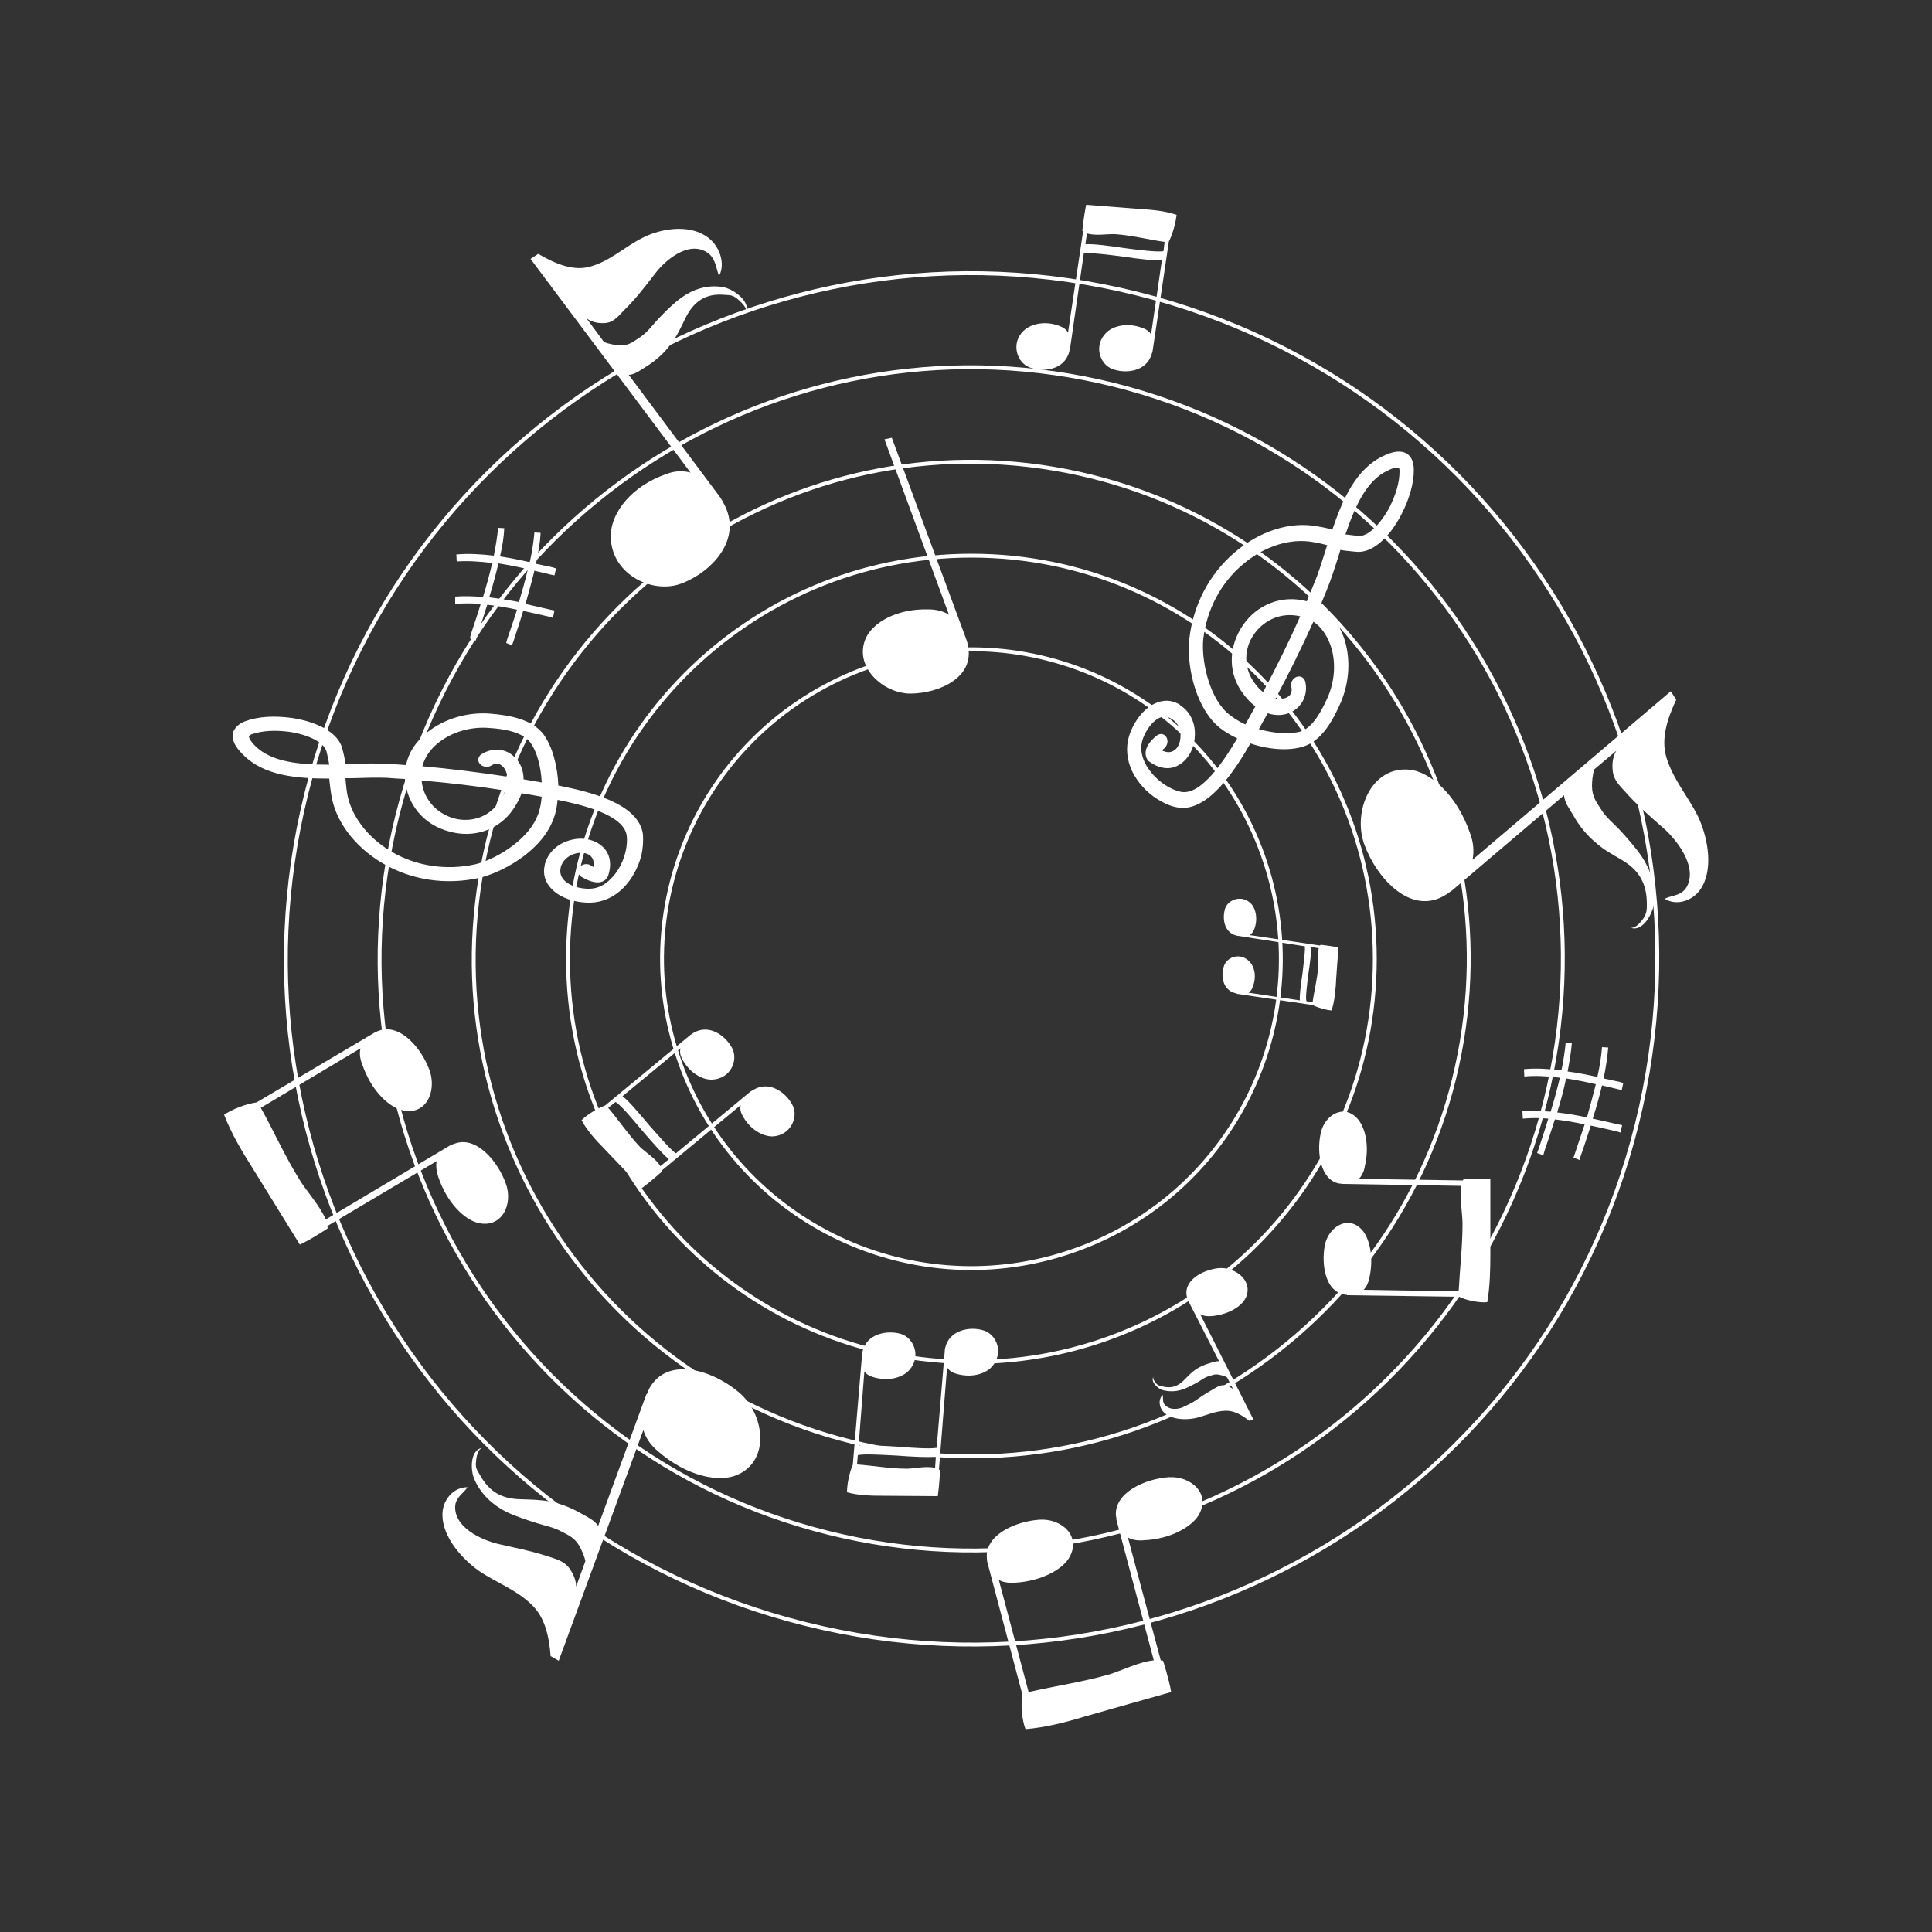 <svg version="1.2" xmlns="http://www.w3.org/2000/svg" viewBox="0 0 500 500" width="500" height="500">
	<rect x="0" y="0" width="500" height="500" fill="#333333" stroke="none"/>
	<title>1308700_163567-OVSNKB-146-svg</title>
	<style>
		.s0 { fill: none;stroke: #ffffff;stroke-width: 1 } 
		.s1 { fill: none;stroke: #ffffff } 
		.s2 { fill: #ffffff } 
		.s3 { fill: none } 
	</style>
	<g id="BACKGROUND">
	</g>
	<g id="OBJECT">
		<g id="Layer">
			<g id="Layer">
				<path id="Layer" class="s0" d="m280.2 322.8c-41.3 15.9-87.6-4.6-103.5-45.9-15.9-41.3 4.7-87.6 46-103.5 41.2-15.9 87.5 4.7 103.4 46 15.9 41.3-4.6 87.5-45.9 103.4z"/>
				<path id="Layer" class="s1" d="m251.4 352.5c-57.7 0-104.4-46.6-104.4-104.3 0-57.7 46.7-104.4 104.4-104.4 57.7 0 104.4 46.7 104.4 104.4 0 57.7-46.7 104.3-104.4 104.3z"/>
				<path id="Layer" class="s0" d="m378.3 269.6c-11.8 70.2-78.1 117.3-148.3 105.5-70.2-11.8-117.4-78-105.6-148.2 11.8-70.2 78.1-117.4 148.3-105.6 70.2 11.8 117.4 78.1 105.6 148.3z"/>
				<path id="Layer" class="s0" d="m399.9 285.1c-20.5 82.1-103.4 132-185.5 111.6-82.1-20.4-132-103.3-111.6-185.5 20.4-82.1 103.3-132 185.5-111.6 82.1 20.5 132 103.4 111.6 185.5z"/>
				<path id="Layer" class="s0" d="m423.6 291c-23.7 95.2-119.9 153-215.1 129.3-95.2-23.7-152.9-119.8-129.2-215 23.7-95.2 119.8-153 215-129.3 95.2 23.7 153 119.8 129.3 215z"/>
			</g>
			<path id="Layer" fill-rule="evenodd" class="s2" d="m337.3 193.2c-3.7 1.2-9 0.8-13.7-0.8-3.9 6.8-11.2 18.3-19.2 16.5-1.6-0.3-3.3-1.1-4.9-2.1-2.7-1.7-5.1-4.3-6.5-7.2-1.4-3-1.7-6.1-0.8-9.1 1.2-3.8 3.8-7.1 6.6-8.4 2.3-1.1 4.5-1 6.6 0.3q0 0 0 0.1c2.7 1.7 4.1 4.8 3.8 8.3-0.2 3.1-1.8 5.8-4 7.1-1.4 0.9-4.2 1.8-7.9-0.9q-0.2-0.1-0.3-0.3c-0.4-0.6-0.6-1.4-0.5-2.2 0.2-1.6 1.5-3 2.7-4 0.9-0.8 2-0.7 2.6 0.2 0.6 0.8 0.4 2.1-0.4 2.9q-0.4 0.3-0.7 0.6c1.2 0.6 2.2 0.6 3 0.1 1-0.5 1.7-1.9 1.8-3.4 0.2-2-0.6-3.8-2.2-4.8q0 0 0 0c-1.1-0.7-2.2-0.8-3.3-0.3-1.8 0.9-3.5 3.2-4.3 5.6q-0.9 2.9 0.6 6c1.7 3.5 5.6 6.7 9.2 7.5 5.3 1.2 11.3-8.1 14.7-13.8-2.1-1-4-2.2-5.4-3.5-6-5.8-7.7-16.5-7-22.3 1-8.8 5.2-16.8 11.8-22.4 6.4-5.5 14.4-8 21.2-6.7 2 0.3 3.1 0.6 4 0.9 2.7-8 6.2-15.8 13.2-19.1q3.9-1.9 6.1-0.6 0 0.1 0.1 0.1c0.8 0.5 1.7 1.7 1.7 4.1 0 3.5-1.1 7.4-3.2 11.5-3.3 6.4-7.8 10.1-11.7 9.7-2-0.2-3.2-0.3-4.1-0.5q-0.2 0.6-0.4 1.3c-1 3.2-2 6.3-3.1 9q-0.9 2.2-1.8 4.4c2.7 1.6 4.9 4.4 6.2 8 1.8 5.3 1.5 11.5-0.9 17-2 4.5-4.8 9.7-9.6 11.2zm-15-5.7q1.3-2.3 2.6-4.7c-1.4-1-2.7-2.5-3.9-4.3-3.2-5.1-2.9-11.4 0.6-16.6 3.8-5.6 10.3-8 16.6-6.3q0.9-2.2 1.8-4.4c1.1-2.5 2-5.5 3-8.6q0.2-0.8 0.5-1.5c-0.7-0.2-1.8-0.5-3.6-0.8-5.9-1.1-12.7 1-18.3 5.8-5.7 4.8-9.3 11.7-10.2 19.3-0.5 5 1.2 14.3 6 18.9 1.3 1.2 3 2.3 4.9 3.2zm25.9-49.2c0.7 0.1 1.8 0.2 3.4 0.4 2.3 0.2 5.5-2.8 8-7.4 1.7-3.4 2.6-6.5 2.6-9.3 0-0.6-0.1-0.9-0.2-0.9q0 0 0 0c-0.2-0.2-1.1-0.2-2.9 0.7-5.5 2.6-8.4 9.2-10.9 16.5zm-11.7 21.2c-5.6-1.3-9.9 1.6-12 4.7-2.5 3.6-2.6 8.1-0.4 11.7 0.9 1.4 1.8 2.5 2.8 3.2q5.2-9.7 9.6-19.6zm7.1 21c1.9-4.4 2.2-9.4 0.7-13.6-1-2.7-2.5-4.8-4.4-6q-4.5 10-9.8 19.9c1.3 0.2 2.4 0 3.1-0.4q1.4-0.8 1-2.6c-0.3-1 0.3-2.2 1.3-2.6 1-0.4 2 0.1 2.3 1.2 0.7 3-0.5 6-3.1 7.6-1.8 1.1-4.2 1.4-6.6 0.6q-1.2 2-2.3 4.1c3.8 1.1 8 1.4 10.8 0.6 3.2-1 5.5-5.5 7-8.8z"/>
			<path id="Layer" fill-rule="evenodd" class="s2" d="m140.7 190.1c2.3 3.2 3.6 8.2 3.8 13.2 7.6 1.5 20.9 4.5 21.9 12.7 0.1 1.7 0 3.5-0.4 5.3-0.8 3.2-2.5 6.3-4.7 8.5-2.4 2.4-5.3 3.7-8.4 3.8-3.9 0.1-7.9-1.2-10.1-3.5-1.7-1.7-2.4-3.9-1.8-6.3q0 0 0-0.1c0.8-3 3.2-5.4 6.7-6.3 2.9-0.8 6-0.2 8 1.5 1.2 1 3.1 3.4 1.7 7.7q-0.1 0.3-0.2 0.4c-0.4 0.7-1 1.1-1.8 1.3-1.6 0.3-3.4-0.5-4.8-1.3-1-0.5-1.3-1.7-0.7-2.5 0.7-0.9 2-1.1 2.9-0.6q0.5 0.3 0.8 0.5c0.2-1.3-0.1-2.3-0.8-2.9-0.9-0.8-2.4-1-3.9-0.6-1.9 0.5-3.4 1.9-3.8 3.6q0 0 0 0.1-0.4 1.8 0.9 3.2c1.3 1.4 4.1 2.3 6.7 2.2q3-0.1 5.4-2.6c2.8-2.7 4.5-7.4 4.1-11.1-0.7-5.4-11.4-8-17.9-9.3-0.2 2.3-0.7 4.4-1.6 6.2-3.4 7.5-13 12.7-18.7 14-8.6 1.9-17.5 0.6-25-3.8-7.3-4.3-12.3-11-13.3-17.9-0.3-1.9-0.4-3.2-0.5-4-8.4 0-16.9-0.7-22.3-6.2q-3.2-3.1-2.6-5.6 0-0.1 0-0.1c0.3-0.9 1.1-2.2 3.3-3 3.4-1.2 7.4-1.4 11.9-0.8 7.2 1.1 12.2 4.1 13.1 8 0.5 1.8 0.7 3.1 0.8 4q0.7-0.1 1.4-0.1c3.4-0.1 6.6-0.2 9.5 0q2.4 0.1 4.8 0.3c0.6-3.2 2.5-6.1 5.5-8.5 4.4-3.5 10.4-5.3 16.4-4.8 4.8 0.4 10.7 1.4 13.7 5.4zm-0.5 16.1q-2.6-0.5-5.2-0.9c-0.6 1.6-1.5 3.3-2.9 5.1-3.7 4.6-9.8 6.5-15.8 4.8-6.6-1.7-11-7-11.5-13.6q-2.3-0.1-4.7-0.3c-2.7-0.1-5.8 0-9.1 0.1q-0.8 0-1.6 0c0.1 0.7 0.1 1.8 0.4 3.7 0.9 5.8 5.2 11.6 11.5 15.3 6.5 3.8 14.2 4.9 21.6 3.3 4.9-1.1 13.1-5.8 15.9-11.9 0.8-1.6 1.2-3.5 1.4-5.6zm-55-8.3c-0.1-0.8-0.3-1.8-0.7-3.4-0.6-2.3-4.4-4.3-9.6-5.1-3.8-0.5-7-0.3-9.7 0.6-0.5 0.2-0.7 0.4-0.8 0.5q0 0 0 0c0 0.2 0.2 1.1 1.6 2.5 4.3 4.3 11.6 4.9 19.2 4.9zm23.9 4.1c0.6 5.7 4.8 8.8 8.4 9.8 4.2 1.1 8.5-0.2 11.1-3.5 1.1-1.3 1.8-2.6 2.2-3.7q-10.9-1.7-21.7-2.6zm17.5-13.6c-4.7-0.4-9.6 1-13.1 3.8-2.2 1.7-3.6 3.9-4.2 6.1q10.9 1 22 2.7c-0.2-1.3-0.7-2.3-1.4-2.8q-1.2-1.1-2.7-0.1c-1 0.6-2.3 0.4-3-0.4-0.7-0.8-0.5-1.9 0.4-2.5 2.7-1.7 5.9-1.6 8.2 0.4 1.7 1.4 2.7 3.5 2.7 6.1q2.4 0.4 4.7 0.8c-0.2-4-1.2-8-3-10.4-2-2.7-7-3.5-10.6-3.7z"/>
			<path id="Layer" class="s2" d="m113.5 304.8c2.2 6.4 6.5 10.6 9.9 11.6 6.4 1.8 9.5-4.7 7.5-10.1-2-5.7-7.7-12.5-13.3-10.3q-0.5 0.1-0.9 0.4v-0.1l-32.4 19.3c-1.4-3.4-5-7.4-6.6-10-3.9-6.2-6.7-12.6-10.2-18.9l25.8-15.4c-0.3 1.2-0.2 2.6 0.5 4.3 2.2 6.4 6.5 10.6 9.9 11.6 6.4 1.9 9.4-4.6 7.5-10.1-2-5.7-7.7-12.5-13.3-10.3q-0.5 0.2-0.9 0.4l-30.6 18.1c-2.8 0.4-6.4 1.8-8.4 3.2 1.8 4.7 4.5 9.3 7.3 13.7 1.1 1.8 12.3 19.9 12.3 19.9 3.2-1.5 7.2-4.2 7.2-4.2q0-0.3-0.1-0.6l28.3-16.8c-0.2 1.2-0.1 2.6 0.5 4.3z"/>
			<path id="Layer" class="s2" d="m230.8 113.3l-1.9 0.4 16.7 45.4c-1.4-0.9-3.2-1.4-5.4-1.4-8.3-0.2-14.3 3.5-16.1 7.4-3.3 7.3 4.3 14.3 11.4 14.4 7.4 0 16.8-4.1 15-12.4q-0.1-0.7-0.3-1.3z"/>
			<path id="Layer" class="s2" d="m182.7 61.1c-4.9-3.2-12-1.8-16.3 0.4-4.7 2.3-8.5 6.1-13.7 7.5-4.2 1.2-8.8-0.6-13.4-3.3l-2 1.3 41.4 55.3c-1.9-0.5-4-0.5-6.3 0.4-9 3.1-14 9.9-14.3 15.3-0.6 10.3 10.4 15.8 18 13.1 8-2.9 16.4-11.6 11.1-21q-0.4-0.8-0.9-1.5l-23.6-31.6c1.6 0 3.3-1.4 4.5-2.1 2.4-1.5 4.6-3.4 6.3-5.7 1.7-2.2 2.7-4.4 3.9-6.9 2.2-4.4 5.3-6.4 10-6 1.5 0.1 2.2 0 3.5 1.1 1.3 1.1 2.5 2.4 2.3 3.6 1-3.3-3.7-6.3-6.1-6.7-4.1-0.7-7.8 0.6-10.7 2.7-1.9 1.3-4.6 4-6.1 5.6-1.3 1.4-2.7 3.3-4.4 4.5-1.9 1.2-2.9 2.3-5.4 2.3-1.1-0.1-2.8-0.3-4.2-0.9l-4.5-6.1c1.6 1.2 3.6 1.3 4.9 1.2 2.4-0.2 3.8-2.4 5.4-3.9 2.8-2.8 5.1-5.9 7.6-9.1 2.3-3 8.2-8.3 13.1-5.4 2.5 1.5 2.4 4.1 3.3 6.2 1.7-3.1 0.2-8-3.4-10.3z"/>
			<path id="Layer" fill-rule="evenodd" class="s2" d="m287.9 95.5c-3.3-1.2-5-6.2-1.5-9.5 1.8-1.7 5.5-2.6 9.3-1.1 1 0.3 1.7 0.9 2.2 1.6l2.8-19.2c-1.9 0.2-5.3-0.2-10.1-0.9-3.9-0.5-7.9-1-10.1-0.9l-3.6 24.9h-0.1q0 0.3-0.1 0.7c-1.3 4.7-6.8 5.3-10.2 4-3.3-1.2-5-6.2-1.6-9.5 1.9-1.8 5.6-2.7 9.4-1.2 1 0.4 1.7 0.9 2.1 1.7l3.9-26.2q-0.1-0.1-0.2-0.2c0 0 0.4-3.9 1-6.7 0 0 12.9 1 14.1 1.1 3.2 0.2 6.4 0.5 9.3 1.5-0.2 1.9-1 5-2 6.9l-4.2 28.3q-0.1 0.4-0.2 0.7c-1.3 4.7-6.8 5.3-10.2 4zm13.2-30.5l0.3-2.4c-4.3-0.6-8.4-1.7-12.8-2-1.8-0.1-5.2 0.5-7.3-0.2l-0.4 2.8c2.3-0.1 6.1 0.4 10 1 3.9 0.5 8.7 1.1 10.2 0.8z"/>
			<path id="Layer" class="s2" d="m440.6 229.3c2.9-5.4 1.1-13.3-1.2-18.1-2.6-5.2-6.5-9.6-8.2-15.4-1.3-4.6 0.2-9.6 2.6-14.7l-1.4-2.2-51.3 43.6c0.4-2.1 0.3-4.4-0.7-7-3.5-10-10.4-15.8-15.6-16.3-10-1-14.8 10.9-11.7 19.4 3.3 8.9 12.2 18.5 21 13q0.7-0.4 1.3-0.9h0.1l29.3-24.9c0 1.8 1.5 3.7 2.3 5.1 1.5 2.7 3.5 5.2 5.8 7.1 2.2 2 4.4 3.1 6.9 4.6 4.4 2.6 6.4 6.1 6.4 11.3 0 1.6 0 2.4-0.9 3.8-1 1.4-2.2 2.6-3.3 2.4 3.2 1.2 5.8-3.8 6.1-6.5 0.4-4.5-1-8.6-3.2-11.9-1.4-2.1-4.1-5.2-5.8-7-1.4-1.5-3.4-3.1-4.6-5-1.3-2.1-2.4-3.3-2.5-6.1 0-1.1 0.1-3 0.6-4.5l5.7-4.8c-1.1 1.8-1.1 3.9-0.9 5.4 0.3 2.6 2.5 4.3 4 6.1 3 3.2 6.1 5.9 9.3 8.7 3 2.7 8.5 9.4 6 14.7-1.3 2.7-3.9 2.4-5.9 3.4 3.2 2 7.8 0.5 9.8-3.3z"/>
			<path id="Layer" class="s2" d="m353.2 301.9c1.3-5.4 0.1-10.2-1.9-12.4-3.6-4-8.6-0.8-9.5 3.8-1.1 4.9-0.1 12.1 4.8 13q0.4 0 0.8 0.1l30.8 0.5c-0.5 3 0.3 7.3 0.3 9.8 0 5.9-0.7 11.7-1 17.5l-24.6-0.4c0.7-0.7 1.2-1.7 1.5-3.1 1.2-5.4 0-10.3-1.9-12.4-3.6-4-8.6-0.8-9.6 3.8-1 4.9 0 12 4.9 12.9q0.4 0.1 0.8 0.1v0.1l29 0.4c2.1 1 5.3 1.6 7.3 1.4 0.7-4 0.8-8.4 0.8-12.6 0-1.7 0-19.2 0-19.2-2.9-0.3-6.9-0.1-6.9-0.1q-0.1 0.2-0.2 0.4l-26.9-0.4c0.7-0.8 1.3-1.8 1.5-3.2z"/>
			<path id="Layer" fill-rule="evenodd" class="s2" d="m398.2 297.3c0.8-2.5 1.7-5.1 2.5-7.8-2.3-0.2-4.5-0.2-6.6 0l-0.1-1.9c2.3-0.2 4.8-0.1 7.3 0.1 0.9-2.9 1.7-5.9 2.4-8.8-3.3-0.4-6.4-0.6-9.2-0.3l-0.1-1.9c3-0.3 6.3-0.1 9.7 0.3 0.5-2.5 0.9-4.9 1.1-7.2l1.6 0.1c-0.2 2.3-0.6 4.8-1.1 7.4 2.6 0.3 5.2 0.9 7.7 1.4 0.6-2.7 1-5.2 1.2-7.7l1.6 0.1c-0.2 2.5-0.6 5.2-1.2 8q2.2 0.5 4.2 0.9l0.9 0.3-0.4 1.8-0.9-0.2q-2.1-0.5-4.2-1c-0.7 2.9-1.5 5.8-2.4 8.6 2.3 0.5 4.5 1 6.6 1.5l1 0.2-0.4 1.9-1-0.3c-2.1-0.5-4.4-1-6.7-1.5-0.9 2.7-1.7 5.3-2.6 7.8l-0.3 1.1-1.6-0.6 0.4-1.1c0.8-2.4 1.6-4.9 2.5-7.5-2.6-0.6-5.2-1-7.7-1.3-0.9 2.8-1.8 5.6-2.7 8.2l-0.3 1.1-1.6-0.6zm4.8-9.4c2.5 0.3 5.1 0.7 7.7 1.3 0.8-2.9 1.6-5.8 2.3-8.6-2.5-0.6-5.1-1.1-7.7-1.5-0.6 2.9-1.4 5.9-2.3 8.8z"/>
			<path id="Layer" fill-rule="evenodd" class="s2" d="m121.9 164c0.8-2.4 1.7-5 2.5-7.7-2.3-0.2-4.5-0.2-6.6 0v-1.9c2.2-0.2 4.7-0.1 7.2 0.1 0.9-2.9 1.7-5.9 2.4-8.8-3.2-0.4-6.4-0.6-9.2-0.4l-0.1-1.8c3-0.3 6.3-0.1 9.7 0.3 0.5-2.5 0.9-4.9 1.1-7.2l1.6 0.1c-0.1 2.3-0.5 4.8-1.1 7.3 2.6 0.4 5.2 0.9 7.7 1.5 0.6-2.7 1-5.3 1.2-7.7l1.6 0.1c-0.1 2.5-0.6 5.2-1.2 8q2.2 0.5 4.2 0.9l1 0.3-0.4 1.8-1-0.2q-2-0.5-4.2-1c-0.7 2.9-1.5 5.7-2.3 8.6 2.2 0.5 4.4 1 6.5 1.5l1 0.2-0.4 1.9-1-0.3c-2.1-0.5-4.4-1-6.7-1.5-0.8 2.7-1.7 5.3-2.5 7.8l-0.4 1.1-1.5-0.6 0.3-1.1c0.8-2.4 1.7-4.9 2.5-7.5-2.6-0.6-5.2-1-7.7-1.3-0.9 2.8-1.8 5.6-2.6 8.2l-0.4 1.1-1.5-0.6zm4.7-9.4c2.6 0.3 5.1 0.7 7.7 1.2 0.8-2.8 1.7-5.7 2.3-8.5-2.5-0.6-5.1-1.1-7.6-1.5-0.7 2.9-1.5 5.9-2.4 8.8z"/>
			<path id="Layer" fill-rule="evenodd" class="s2" d="m316.8 249.9c0.8-2.3 4.3-3.5 6.6-1 1.2 1.2 1.9 3.8 0.8 6.5-0.2 0.7-0.6 1.2-1.1 1.5l13.3 2c-0.1-1.3 0.2-3.7 0.7-7.1 0.3-2.7 0.7-5.5 0.6-6.9l-17.3-2.7q-0.2 0-0.5-0.1c-3.3-0.9-3.6-4.7-2.8-7.1 0.9-2.3 4.4-3.5 6.7-1.1 1.2 1.3 1.8 3.9 0.8 6.6-0.3 0.7-0.7 1.2-1.2 1.5l18.2 2.7q0.1-0.1 0.2-0.2c0 0 2.7 0.3 4.6 0.7 0 0-0.7 9-0.7 9.9-0.2 2.2-0.4 4.4-1.1 6.4-1.4-0.1-3.5-0.7-4.9-1.4l-19.6-2.9v-0.1q-0.3 0-0.5-0.1c-3.3-0.9-3.7-4.7-2.8-7.1zm21.3 9.2l1.6 0.3c0.4-3 1.2-5.9 1.4-8.9 0.1-1.3-0.3-3.6 0.2-5.1l-2-0.3c0.1 1.6-0.3 4.2-0.7 7-0.3 2.7-0.8 6-0.5 7z"/>
			<path id="Layer" class="s2" d="m301.3 365.6c2.1 1.9 5.7 1.9 8.1 1.4 2.6-0.6 4.9-1.8 7.7-1.9 2.1-0.1 4.2 1 6.2 2.6l1.1-0.3-13.8-27.3c0.9 0.5 1.9 0.6 3.1 0.5 4.8-0.5 8.1-2.9 8.9-5.2 1.5-4.3-3.2-7.6-7.3-7.2-4.3 0.5-9.5 3.4-8 7.9q0.1 0.3 0.3 0.7l7.9 15.5c-0.8-0.1-1.8 0.3-2.5 0.5-1.4 0.4-2.7 1-3.8 1.8-1.1 0.8-1.8 1.6-2.8 2.6-1.6 1.6-3.3 2.2-5.6 1.6-0.7-0.2-1.1-0.2-1.6-0.8-0.5-0.6-0.9-1.2-0.7-1.7-0.8 1.3 1.1 3 2.2 3.4 2 0.6 4 0.4 5.6-0.2 1.1-0.4 2.8-1.3 3.7-1.8 0.8-0.5 1.7-1.2 2.7-1.5 1.1-0.3 1.7-0.7 2.9-0.4 0.5 0.1 1.4 0.3 2 0.7l1.5 3c-0.7-0.6-1.6-0.9-2.3-1-1.2-0.1-2.2 0.7-3.1 1.2-1.7 0.9-3.2 2-4.8 3.1-1.5 1.1-5 2.8-7.1 1.1-1.1-0.8-0.7-1.9-0.9-2.9-1.2 1.2-1 3.3 0.4 4.6z"/>
			<path id="Layer" class="s2" d="m114.5 392.2c0.1 5.8 5.3 11.4 9.4 14.3 4.5 3.1 9.8 4.9 13.8 8.9 3.3 3.2 4.4 8 4.8 13.2l2.1 1.2 21.9-59.7c0.6 2 1.8 3.8 3.8 5.5 7.6 6.6 15.9 8.1 20.5 6.1 8.7-3.8 7-15.8 0.5-21.3-6.8-5.8-18.6-9.6-23.3-1q-0.3 0.7-0.6 1.4h-0.1l-12.5 34.1c-0.9-1.4-2.9-2.4-4.2-3.1-2.6-1.5-5.3-2.6-8.1-3.2-2.8-0.5-5.1-0.5-7.8-0.6-4.8-0.1-8.1-1.9-10.5-6.3-0.8-1.3-1.2-1.9-1-3.4 0.1-1.7 0.6-3.3 1.6-3.6-3.2 0.5-3.1 5.9-2 8.2 1.7 3.9 4.8 6.6 8.1 8.3 2.2 1.1 5.8 2.3 8.1 3 1.8 0.6 4.1 1 6 2 2.1 1.1 3.5 1.6 4.9 3.8 0.5 0.9 1.3 2.6 1.6 4l-2.4 6.6c0-1.9-1-3.7-1.8-4.8-1.5-2-4-2.5-6.1-3.2-4-1.3-7.8-2-11.7-2.9-3.8-0.8-11.3-3.7-11.7-9.2-0.2-2.9 2-3.8 3.2-5.6-3.5-0.1-6.6 3.2-6.5 7.3z"/>
			<path id="Layer" class="s2" d="m296.2 398.6c6.7-0.3 12-3.4 13.9-6.3 3.5-5.7-1.9-10.4-7.7-10-6 0.4-14.1 4-13.6 10q0.1 0.5 0.2 0.9h-0.1l9.7 36.5c-3.6 0.3-8.5 2.7-11.4 3.6-7 2-14 3-21 4.6l-7.7-29c1.1 0.6 2.5 0.8 4.2 0.7 6.8-0.4 12.1-3.4 13.9-6.3 3.5-5.7-1.9-10.4-7.6-10-6.1 0.4-14.2 3.9-13.6 10q0 0.4 0.1 0.9l9.1 34.4c-0.5 2.7-0.1 6.6 0.8 8.9 4.9-0.4 10.2-1.7 15.1-3.2 2-0.6 22.6-6.4 22.6-6.4-0.6-3.5-2.1-8.1-2.1-8.1q-0.3-0.1-0.6-0.1l-8.5-31.8c1.1 0.6 2.5 0.9 4.3 0.7z"/>
			<path id="Layer" fill-rule="evenodd" class="s2" d="m189.5 271.3c1.6 3.1-0.4 7.9-5.2 8.1-2.6 0.1-5.9-1.8-7.8-5.4-0.5-1-0.6-1.8-0.4-2.7l-15 12.4c1.5 1.1 3.7 3.7 6.9 7.5 2.6 2.9 5.2 6 6.9 7.3l19.3-16q0.3-0.2 0.7-0.4c4.1-2.6 8.5 0.6 10.2 3.9 1.6 3-0.4 7.9-5.2 8.1-2.5 0-5.9-1.8-7.8-5.5-0.5-0.9-0.6-1.8-0.4-2.6l-20.4 16.9q0 0.1 0 0.3c0 0-2.9 2.6-5.2 4.3 0 0-8.9-9.4-9.8-10.3-2.2-2.2-4.4-4.7-5.8-7.3 1.4-1.4 4-3 6.1-3.8l22-18.2q0.3-0.2 0.7-0.5c4.1-2.6 8.5 0.6 10.2 3.9zm-30.2 13.9l-1.9 1.5c2.8 3.3 5.2 6.9 8.2 10.1 1.3 1.3 4.2 3.1 5.3 5l2.2-1.8c-1.8-1.5-4.3-4.4-6.9-7.4-2.5-3-5.6-6.7-6.9-7.4z"/>
			<path id="Layer" fill-rule="evenodd" class="s2" d="m233.1 345.2c3.4 1 5.4 5.9 2.2 9.4-1.7 1.9-5.4 3-9.3 1.8-1.1-0.3-1.8-0.8-2.3-1.5l-1.5 19.3c1.8-0.3 5.2-0.1 10.1 0.2 4 0.3 8 0.6 10.1 0.3l2.1-25q0-0.4 0.1-0.8c1-4.7 6.4-5.7 9.9-4.6 3.4 1 5.4 5.8 2.2 9.4-1.7 1.9-5.4 3-9.3 1.8-1.1-0.3-1.8-0.9-2.3-1.6l-2.1 26.4q0.1 0.1 0.3 0.2c0 0-0.2 3.9-0.6 6.7 0 0-13-0.1-14.2-0.1-3.2 0-6.4-0.1-9.3-0.9 0-2 0.6-5.1 1.5-7.1l2.4-28.5q0-0.4 0.1-0.7c1-4.8 6.4-5.7 9.9-4.7zm-11.1 31.4l-0.2 2.4c4.3 0.3 8.5 1.1 12.9 1.1 1.8 0 5.1-0.8 7.3-0.2l0.2-2.9c-2.3 0.2-6.1 0-10.1-0.3-3.9-0.2-8.7-0.5-10.1-0.1z"/>
		</g>
		<path id="Layer" class="s3" d="m45 228.2h410.1v59.6h-410.1z"/>
	</g>
</svg>